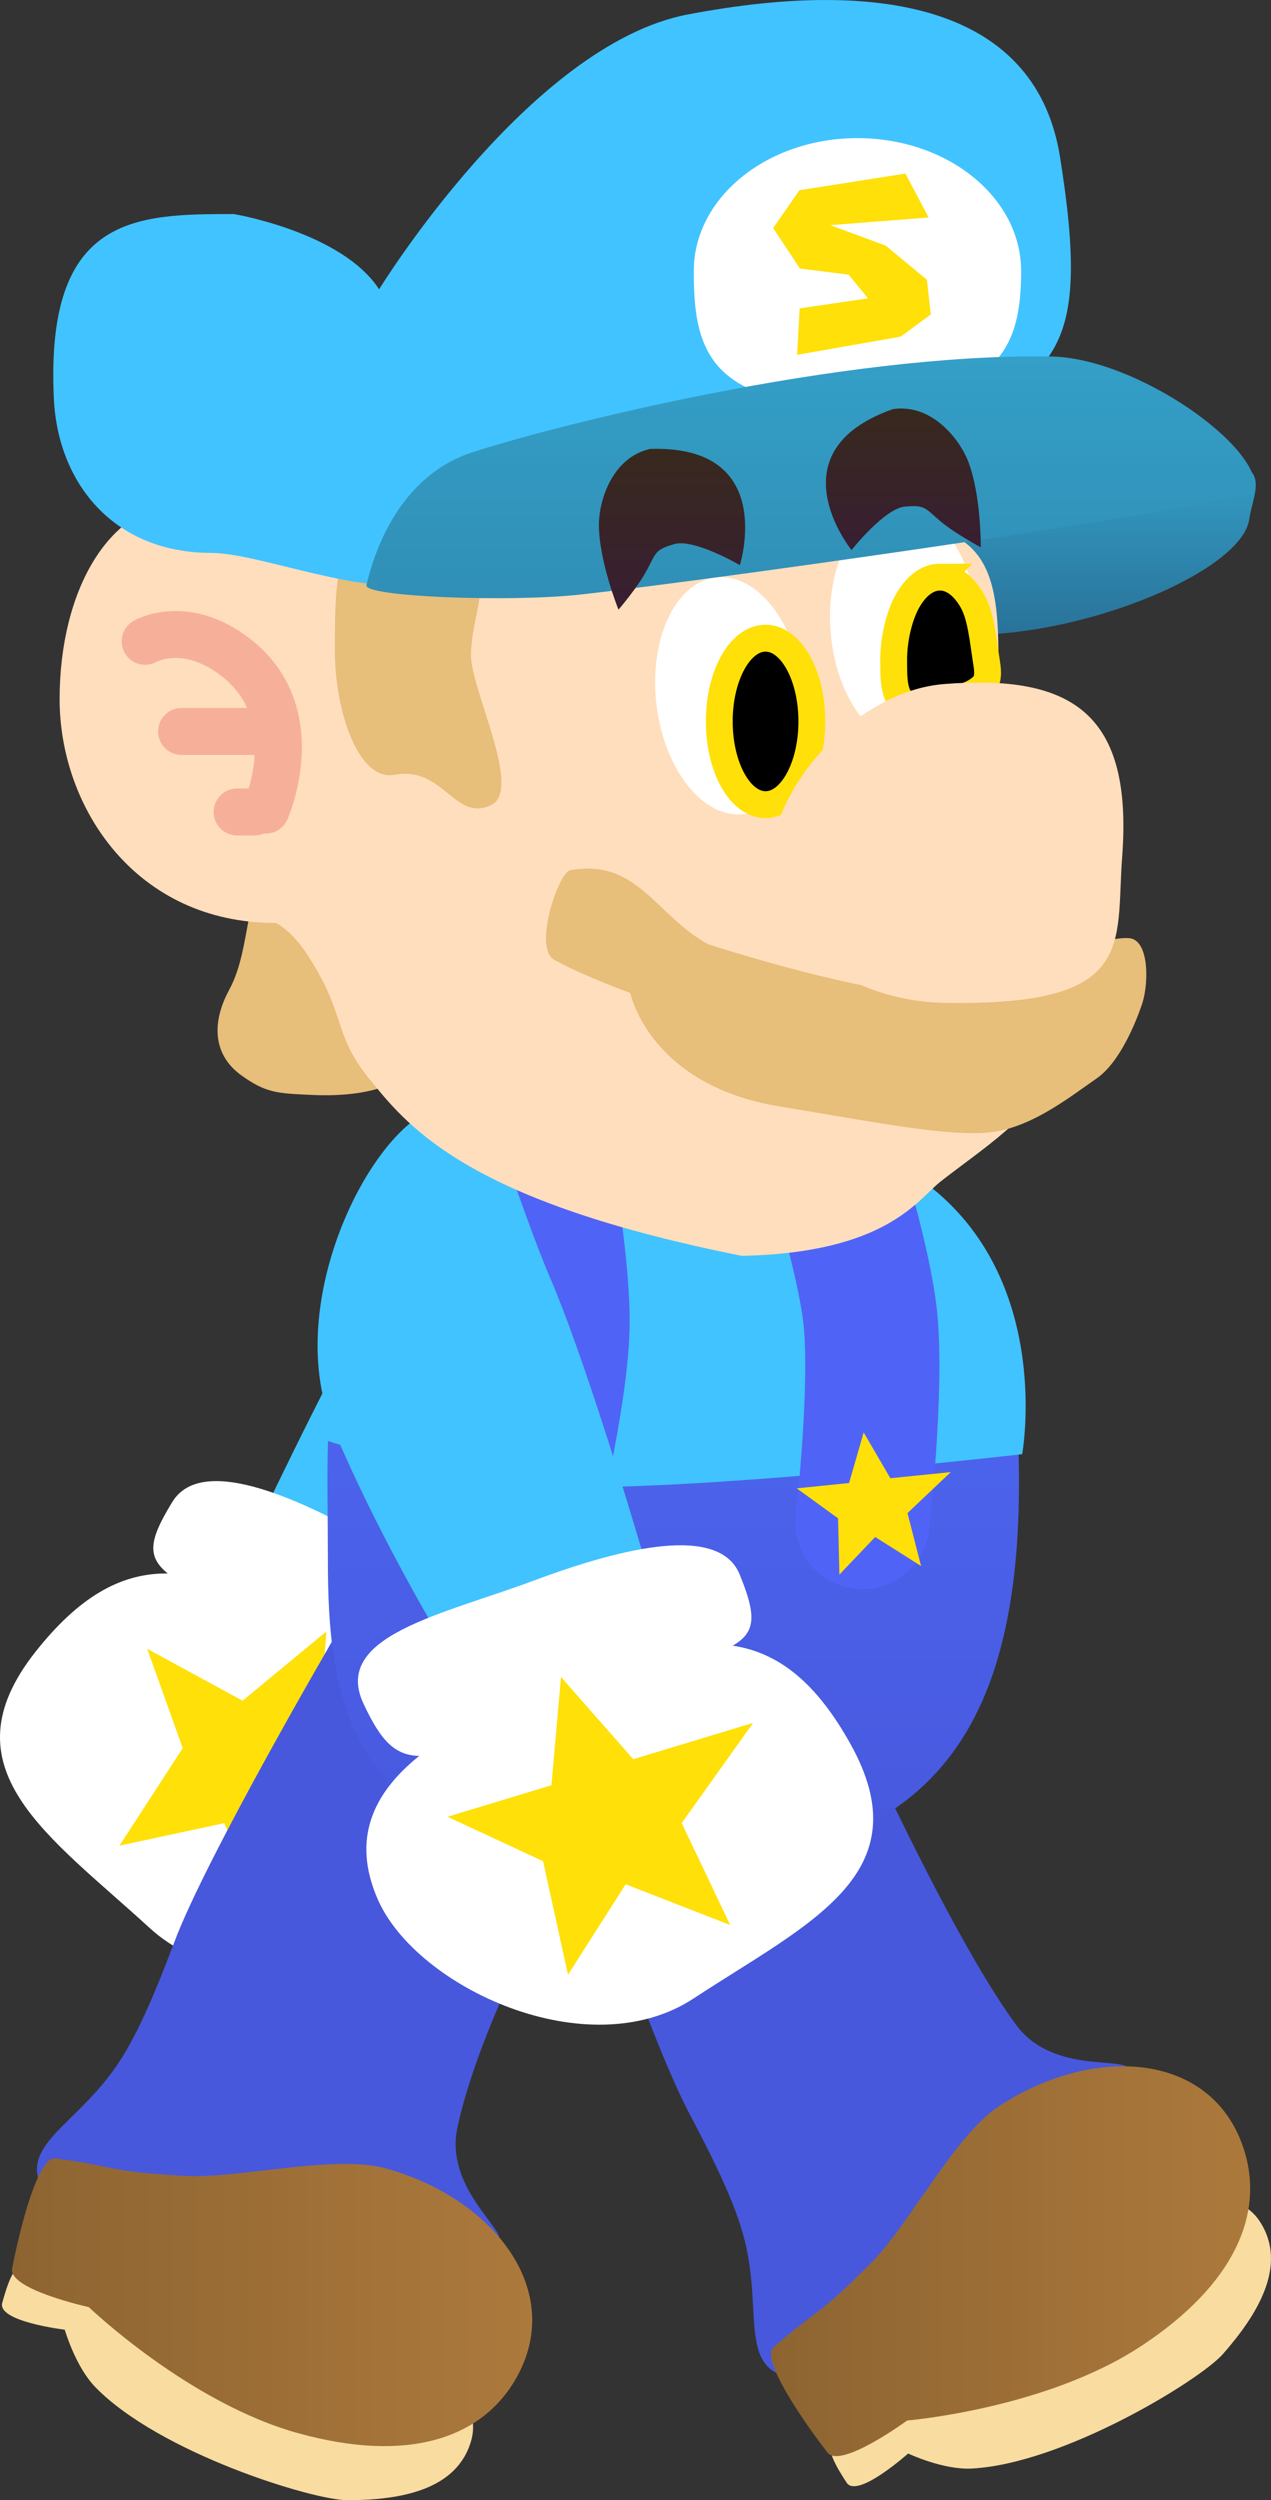<svg version="1.1" xmlns="http://www.w3.org/2000/svg" xmlns:xlink="http://www.w3.org/1999/xlink" width="94.735" height="186.226" viewBox="0,0,94.735,186.226"><rect x="0" y="0" width="94.735" height="186.226" fill="#333333" stroke="none"/><defs><linearGradient x1="252.254" y1="253.589" x2="287.971" y2="253.589" gradientUnits="userSpaceOnUse" id="color-1"><stop offset="0" stop-color="#8d6431"/><stop offset="1" stop-color="#ac793c"/></linearGradient><linearGradient x1="195.683" y1="256.645" x2="234.458" y2="256.645" gradientUnits="userSpaceOnUse" id="color-2"><stop offset="0" stop-color="#8d6431"/><stop offset="1" stop-color="#ac793c"/></linearGradient><linearGradient x1="244.97" y1="170.908" x2="244.97" y2="224.282" gradientUnits="userSpaceOnUse" id="color-3"><stop offset="0" stop-color="#4f6af7"/><stop offset="1" stop-color="#4758dd"/></linearGradient><linearGradient x1="274.946" y1="119.131" x2="274.946" y2="132.454" gradientUnits="userSpaceOnUse" id="color-4"><stop offset="0" stop-color="#349fc7"/><stop offset="1" stop-color="#297299"/></linearGradient><linearGradient x1="255.219" y1="111.708" x2="255.219" y2="129.723" gradientUnits="userSpaceOnUse" id="color-5"><stop offset="0" stop-color="#349fc7"/><stop offset="1" stop-color="#308fb6"/></linearGradient><linearGradient x1="244.879" y1="118.595" x2="244.879" y2="130.576" gradientUnits="userSpaceOnUse" id="color-6"><stop offset="0" stop-color="#38291e"/><stop offset="1" stop-color="#381e32"/></linearGradient><linearGradient x1="262.121" y1="115.592" x2="262.121" y2="126.137" gradientUnits="userSpaceOnUse" id="color-7"><stop offset="0" stop-color="#38291e"/><stop offset="1" stop-color="#381e32"/></linearGradient></defs><g transform="translate(-194.789,-85.165)"><g data-paper-data="{&quot;isPaintingLayer&quot;:true}" fill-rule="nonzero" stroke-linejoin="miter" stroke-miterlimit="10" stroke-dasharray="" stroke-dashoffset="0" style="mix-blend-mode: normal"><g data-paper-data="{&quot;origPos&quot;:null,&quot;origRot&quot;:0}" stroke="none" stroke-linecap="butt"><g data-paper-data="{&quot;origPos&quot;:null,&quot;index&quot;:null,&quot;origRot&quot;:0}" stroke-width="0"><path d="M240.75,169.596c4.495,2.837 3.697,13.395 -1.498,21.626c-5.196,8.231 -11.364,15.28 -11.364,15.28l-13.587,-8.36c0,0 6.55,-13.866 10.729,-20.487c5.196,-8.231 11.226,-10.896 15.721,-8.059z" data-paper-data="{&quot;origRot&quot;:0,&quot;origPos&quot;:null}" fill="#41c3ff"/><g data-paper-data="{&quot;origPos&quot;:null}" fill="#ffffff"><path d="M217.742,206.137c8.161,4.642 18,10.839 12.612,19.141c-3.909,6.022 -17.486,9.837 -24.408,3.494c-7.554,-6.921 -15.397,-11.883 -8.495,-20.595c6.444,-8.134 12.131,-6.682 20.291,-2.04z" data-paper-data="{&quot;origRot&quot;:0,&quot;origPos&quot;:null}"/><path d="M222.719,199.972c6.296,3.592 14.18,6.463 11.039,11.073c-3.514,5.157 -4.968,3.9 -15.112,-2.225c-11.555,-6.977 -14.592,-5.94 -11.015,-11.78c2.088,-3.41 8.792,-0.661 15.088,2.932z" data-paper-data="{&quot;origRot&quot;:0,&quot;origPos&quot;:null}"/></g></g><path d="M203.695,222.636l4.713,-7.263l-2.647,-7.397l7.11,3.866l6.243,-5.156l-0.58,8.132l8.206,4.461l-9.054,1.454l-2.865,7.903l-3.312,-7.676z" data-paper-data="{&quot;origPos&quot;:null,&quot;origRot&quot;:0}" fill="#ffe008" stroke-width="NaN"/></g><g data-paper-data="{&quot;origPos&quot;:null,&quot;origRot&quot;:0}" stroke="none" stroke-width="0" stroke-linecap="butt"><path d="M270.522,235.98c2.71,3.679 8.006,2.345 8.434,3.29c1.73,3.825 1.684,7.349 -2.995,12.749c-5.797,6.69 -11.702,9.884 -20.543,10.32c-6.022,0.297 -3.645,-4.414 -5.114,-10.262c-0.527,-2.098 -1.553,-4.622 -4.103,-9.423c-3.187,-6.003 -9.143,-24.014 -9.143,-24.014c0,0 6.099,-4.071 10.796,-6.049c3.707,-1.561 6.21,-9.018 6.21,-9.018c0,0 10.193,23.902 16.458,32.406z" data-paper-data="{&quot;origPos&quot;:null}" fill="#4758dd"/><path d="M288.683,250.617c2.137,3.261 -0.174,6.971 -2.751,9.897c-1.689,1.917 -11.872,8.174 -18.734,8.52c-2.13,0.107 -4.722,-1.12 -4.722,-1.12c0,0 -3.796,3.396 -4.583,2.17c-0.624,-0.973 -1.728,-2.604 -1.12,-3.721c2.618,-4.805 12.176,-11.062 16.752,-14.062c6.282,-4.117 13.068,-4.872 15.157,-1.684z" data-paper-data="{&quot;origPos&quot;:null}" fill="#f8dca0"/><path d="M287.575,245.488c1.359,4.566 -0.673,9.797 -7.775,14.452c-7.102,4.655 -17.399,5.515 -17.399,5.515c0,0 -4.964,3.641 -5.933,2.39c-2.005,-2.589 -4.974,-7.012 -4.036,-7.835c3.462,-3.038 3.081,-2.05 7.37,-6.386c2.777,-2.808 6.156,-9.422 9.459,-11.587c7.102,-4.655 16.076,-4.067 18.313,3.451z" data-paper-data="{&quot;origPos&quot;:null}" fill="url(#color-1)"/></g><g data-paper-data="{&quot;origPos&quot;:null,&quot;origRot&quot;:0}" stroke="none" stroke-width="0" stroke-linecap="butt"><path d="M228.889,243.607c-0.967,4.466 3.536,7.556 3.11,8.502c-1.725,3.827 -4.398,6.123 -11.544,6.185c-8.852,0.077 -15.153,-2.241 -21.327,-8.584c-4.205,-4.32 0.901,-5.653 4.315,-10.622c1.225,-1.783 2.439,-4.222 4.355,-9.309c2.395,-6.361 11.965,-22.74 11.965,-22.74c0,0 7.087,1.882 11.677,4.098c3.623,1.748 9.103,7.023 9.103,7.023c0,0 -9.419,15.124 -11.654,25.447z" data-paper-data="{&quot;origPos&quot;:null}" fill="#4758dd"/><path d="M229.921,266.909c-1.032,3.759 -5.344,4.48 -9.243,4.482c-2.555,0.001 -13.983,-3.499 -18.78,-8.417c-1.489,-1.527 -2.283,-4.283 -2.283,-4.283c0,0 -5.058,-0.601 -4.658,-2.002c0.317,-1.112 0.811,-3.019 2.05,-3.301c5.335,-1.214 16.35,1.817 21.627,3.266c7.243,1.989 12.297,6.58 11.288,10.255z" data-paper-data="{&quot;origPos&quot;:null}" fill="#f8dca0"/><path d="M233.035,262.686c-2.526,4.039 -7.794,5.975 -15.982,3.726c-8.188,-2.248 -15.644,-9.403 -15.644,-9.403c0,0 -6.014,-1.316 -5.716,-2.87c0.616,-3.216 1.97,-8.368 3.207,-8.209c4.569,0.588 3.575,0.955 9.664,1.305c3.943,0.226 11.139,-1.614 14.947,-0.568c8.188,2.248 13.683,9.369 9.523,16.018z" data-paper-data="{&quot;origPos&quot;:null}" fill="url(#color-2)"/></g><g data-paper-data="{&quot;origPos&quot;:null}"><path d="M270.728,194.078c0.392,21.174 -7.362,30.413 -28.3,30.2c-21.936,-0.223 -23.2,-12.788 -23.2,-22.95c0,-11.024 -0.931,-20.05 7.571,-27.066c6.335,-5.228 13.215,-2.784 21.429,-2.784c15.188,0 22.116,1.845 22.5,22.6z" data-paper-data="{&quot;origPos&quot;:null}" fill="url(#color-3)" stroke="none" stroke-width="0" stroke-linecap="butt"/><path d="M270.978,193.478c0,0 -17.244,2 -29.4,2.4c-11.15,0.367 -22.4,-3.4 -22.4,-3.4c0,0 -0.986,-13.796 6.985,-19.16c5.215,-3.51 11.08,-4.659 18.615,-4.84c7.535,-0.181 15.729,2.139 19.522,5.212c8.96,7.259 6.678,19.788 6.678,19.788z" data-paper-data="{&quot;origPos&quot;:null}" fill="#41c3ff" stroke="none" stroke-width="0" stroke-linecap="butt"/><path d="M257.085,172.37c0,0 2.14,6.84 2.572,10.953c0.555,5.283 -0.58,15.208 -0.58,15.208" data-paper-data="{&quot;origPos&quot;:null,&quot;origRot&quot;:0}" fill="none" stroke="#5063f7" stroke-width="10" stroke-linecap="round"/><path d="M235.578,172.878c0,0 1.24,7.059 1.137,11.193c-0.132,5.31 -2.537,15.007 -2.537,15.007" data-paper-data="{&quot;origPos&quot;:null}" fill="none" stroke="#5063f7" stroke-width="10" stroke-linecap="round"/><path d="M231.961,202.692l0.479,-4.165l-2.742,-2.638l3.917,0.144l1.596,-3.582l1.501,3.652l4.52,0.166l-3.613,2.582l0.461,4.045l-3.091,-2.615z" data-paper-data="{&quot;origPos&quot;:null,&quot;origRot&quot;:0}" fill="#ffe008" stroke="none" stroke-width="NaN" stroke-linecap="butt"/><path d="M257.354,202.45l-0.099,-4.192l-3.079,-2.235l3.899,-0.396l1.089,-3.767l1.989,3.411l4.5,-0.457l-3.224,3.054l1.013,3.943l-3.421,-2.165z" data-paper-data="{&quot;origPos&quot;:null,&quot;origRot&quot;:0}" fill="#ffe008" stroke="none" stroke-width="NaN" stroke-linecap="butt"/></g><g data-paper-data="{&quot;origPos&quot;:null,&quot;origRot&quot;:0}" stroke="none" stroke-linecap="butt"><g data-paper-data="{&quot;origPos&quot;:null}" stroke-width="0"><path d="M235.86,180.505c3.061,7.206 7.298,21.944 7.298,21.944l-14.754,6.069c0,0 -4.956,-7.948 -8.761,-16.907c-3.806,-8.959 2.373,-21.681 7.265,-23.76c4.893,-2.078 5.146,3.695 8.952,12.654z" data-paper-data="{&quot;origRot&quot;:0,&quot;origPos&quot;:null}" fill="#41c3ff"/><g data-paper-data="{&quot;origPos&quot;:null}" fill="#ffffff"><path d="M258.177,215.06c5.412,9.707 -3.126,13.344 -11.694,18.962c-7.851,5.148 -20.64,-0.798 -23.53,-7.37c-3.984,-9.059 6.723,-13.595 15.524,-16.866c8.801,-3.271 14.647,-3.791 19.7,5.273z" data-paper-data="{&quot;origRot&quot;:0,&quot;origPos&quot;:null}"/><path d="M249.918,202.433c2.592,6.339 -0.238,4.827 -12.764,9.857c-10.996,4.416 -12.633,5.423 -15.273,-0.232c-2.36,-5.055 5.883,-6.622 12.674,-9.156c6.791,-2.534 13.85,-4.171 15.363,-0.47z" data-paper-data="{&quot;origRot&quot;:0,&quot;origPos&quot;:null}"/></g></g><path d="M237.126,232.253l-1.859,-8.456l-7.124,-3.312l7.746,-2.345l0.716,-8.066l5.381,6.125l8.939,-2.707l-5.325,7.465l3.613,7.591l-7.79,-3.034z" data-paper-data="{&quot;origPos&quot;:null,&quot;origRot&quot;:0}" fill="#ffe008" stroke-width="NaN"/></g><g data-paper-data="{&quot;origPos&quot;:null}"><path d="M287.9,123.854c-0.568,3.793 -11.89,8.6 -20.8,8.6c-7.18,0 -5.4,-6.755 -5.4,-10.4c0,-3.645 14.07,-2.85 21.25,-2.85c7.18,0 5.318,2.195 4.95,4.65z" data-paper-data="{&quot;origPos&quot;:null}" fill="url(#color-4)" stroke="none" stroke-width="0" stroke-linecap="butt"/><path d="M212.743,165.236c-1.883,-1.368 -2.342,-3.637 -0.855,-6.376c1.726,-3.177 1.081,-8.218 2.964,-6.85c0,0 7.233,1.022 7.791,3.915c0,0 3.051,8.357 1.801,9.693c0,0 -1.782,1.322 -6.427,1.102c-2.517,-0.119 -3.391,-0.117 -5.274,-1.485z" data-paper-data="{&quot;origRot&quot;:0,&quot;origPos&quot;:null}" fill="#e7be7a" stroke="none" stroke-width="0" stroke-linecap="butt"/><path d="M219.483,126.137c4.314,1.007 37.243,-2.168 43.037,-1.846c8.572,0.476 6.202,8.214 6.807,16.777c0.696,9.846 7.563,14.33 4.114,23.579c-1.33,3.566 -5.571,6.182 -8.561,8.537c-1.696,1.336 -4.012,5.301 -14.801,5.522c-18.916,-3.77 -24.183,-8.724 -27.361,-12.697c-3.287,-3.792 -1.917,-5.032 -5.092,-9.839c-0.973,-1.474 -2.127,-2.26 -2.322,-2.26c-10.37,0 -16.071,-8.566 -16.071,-16.667c0,-8.1 3.701,-14.667 9.5,-14.667c5.799,0 9.25,3.209 10.75,3.56z" data-paper-data="{&quot;origPos&quot;:null}" fill="#ffdebd" stroke="none" stroke-width="0" stroke-linecap="butt"/><path d="M267.666,131.344c0.352,4.889 -1.818,9.029 -4.848,9.247c-3.03,0.218 -5.771,-3.568 -6.124,-8.457c-0.352,-4.889 1.818,-9.029 4.848,-9.247c3.03,-0.218 5.771,3.568 6.124,8.457z" data-paper-data="{&quot;origPos&quot;:null,&quot;origRot&quot;:0}" fill="#ffffff" stroke="none" stroke-width="0" stroke-linecap="butt"/><path d="M229.893,133.961c0,2.608 3.858,10.024 1.512,11.164c-2.729,1.327 -3.544,-2.934 -7.198,-2.25c-2.714,0.508 -4.457,-4.782 -4.457,-9.2c0,-4.418 -0.017,-8.698 2.743,-8.8c11.619,-0.429 7.4,4.667 7.4,9.086z" data-paper-data="{&quot;origPos&quot;:null}" fill="#e7be7a" stroke="none" stroke-width="0" stroke-linecap="butt"/><path d="M254.643,136.348c0.571,4.868 -1.412,9.101 -4.429,9.455c-3.017,0.354 -5.925,-3.306 -6.496,-8.174c-0.571,-4.868 1.412,-9.101 4.429,-9.455c3.017,-0.354 5.925,3.306 6.496,8.174z" data-paper-data="{&quot;origPos&quot;:null,&quot;origRot&quot;:0}" fill="#ffffff" stroke="none" stroke-width="0" stroke-linecap="butt"/><path d="M251.85,132.7c0.952,0 1.814,0.695 2.439,1.817c0.624,1.122 1.011,2.672 1.011,4.383c0,1.711 -0.387,3.261 -1.011,4.383c-0.625,1.122 -1.487,1.817 -2.439,1.817c-0.952,0 -1.814,-0.695 -2.439,-1.817c-0.624,-1.122 -1.011,-2.672 -1.011,-4.383c0,-1.711 0.387,-3.261 1.011,-4.383c0.625,-1.122 1.487,-1.817 2.439,-1.817z" data-paper-data="{&quot;origPos&quot;:null}" id="ID0.2989244391210377" fill="#000000" stroke="#ffe008" stroke-width="2" stroke-linecap="butt"/><path d="M264.85,128.15c0.952,0 1.814,0.695 2.439,1.817c0.624,1.122 0.775,2.904 1.011,4.383c0.083,0.539 0.233,1.323 -0.15,1.8c-0.483,0.577 -1.281,0.853 -2,1.1c-1.256,0.26 -2.748,1.037 -3.85,0.4c-0.966,-0.58 -0.89,-2.138 -0.9,-3.3c-0.013,-1.501 0.387,-3.261 1.011,-4.383c0.625,-1.122 1.487,-1.817 2.439,-1.817z" data-paper-data="{&quot;origPos&quot;:null}" id="ID0.2989244391210377" fill="#000000" stroke="#ffe008" stroke-width="2" stroke-linecap="round"/><path d="M273.793,96.829c2.396,14.945 -0.492,15.794 -8.522,20.579c-11.7,6.971 -27.004,5.56 -39.501,10.973c-3.281,1.421 -11.645,-2.032 -15.221,-2.032c-7.314,0 -11.441,-5.227 -11.743,-11.453c-0.667,-13.733 6.096,-13.787 13.41,-13.787c0,0 8.049,1.334 10.83,5.605c0,0 11.198,-18.219 23.002,-20.47c15.195,-2.897 26.024,-0.147 27.745,10.585z" data-paper-data="{&quot;origPos&quot;:null}" fill="#41c3ff" stroke="none" stroke-width="0" stroke-linecap="butt"/><path d="M270.9,105.354c0,5.468 -1.463,9.581 -12.2,9.9c-11.335,0.337 -12.2,-4.432 -12.2,-9.9c0,-5.468 5.462,-9.9 12.2,-9.9c6.738,0 12.2,4.432 12.2,9.9z" data-paper-data="{&quot;origPos&quot;:null}" fill="#ffffff" stroke="none" stroke-width="0" stroke-linecap="butt"/><path d="M288.3,121.754c-0.2,0.858 -39.343,6.5 -50.3,7.7c-5.325,0.583 -16.1,0.158 -15.9,-0.7c0.739,-3.174 2.805,-8.245 7.9,-9.9c6.157,-2 27.295,-7.38 43.102,-7.138c6.462,0.099 15.937,6.865 15.198,10.038z" data-paper-data="{&quot;origPos&quot;:null}" fill="url(#color-5)" stroke="none" stroke-width="0" stroke-linecap="butt"/><path d="M254.203,111.594l0.188,-3.459l5.097,-0.745l-1.451,-1.77l-3.626,-0.454l-1.993,-3.014l1.956,-2.819l7.9,-1.24l1.733,3.271l-7.325,0.572l4.132,1.53l3.064,2.539l0.289,2.587l-2.249,1.648z" data-paper-data="{&quot;origPos&quot;:null,&quot;origRot&quot;:0}" fill="#ffe008" stroke="none" stroke-width="0" stroke-linecap="butt"/><path d="M268.23,169.54c-3.217,0.202 -7.846,-0.725 -15.349,-1.964c-9.728,-1.606 -11.109,-8.446 -11.109,-8.446c0,0 -3.646,-1.332 -5.675,-2.475c-1.588,-0.894 0.326,-6.499 1.18,-6.663c4.974,-0.951 6.456,3.432 10.278,5.496c0,0 12.782,4.208 18.753,3.867c0,0 9.639,-4.511 12.626,-4.313c1.482,0.098 1.491,3.203 1.024,4.771c0,0 -1.296,4.2 -3.421,5.672c-2.125,1.472 -5.09,3.852 -8.307,4.054z" data-paper-data="{&quot;origPos&quot;:null}" fill="#e7be7a" stroke="none" stroke-width="0" stroke-linecap="butt"/><path d="M278.43,148.989c-0.5,6.618 1.127,11.125 -13.25,10.875c-6.626,-0.115 -13,-4.257 -13,-10.125c0,-5.868 6.393,-13.11 13,-13.625c9.627,-0.75 14.05,2.287 13.25,12.875z" data-paper-data="{&quot;origPos&quot;:null}" fill="#ffdebd" stroke="none" stroke-width="0" stroke-linecap="butt"/><g data-paper-data="{&quot;origPos&quot;:null}" fill="none" stroke="#f6b09a" stroke-width="3.5" stroke-linecap="round"><path d="M205.607,132.932c0,0 2.963,-1.73 6.755,1.199c5.438,4.201 2.245,11.372 2.245,11.372" data-paper-data="{&quot;origPos&quot;:null}"/><path d="M214.321,139.646h-6" data-paper-data="{&quot;origPos&quot;:null}"/><path d="M212.464,145.646h1.286" data-paper-data="{&quot;origPos&quot;:null}"/></g><path d="M245.013,125.701c-1.376,0.41 -1.311,0.605 -1.978,1.875c-0.689,1.311 -2.147,3 -2.147,3c0,0 -1.458,-3.627 -1.458,-6.319c0,-1.828 0.993,-5.014 3.811,-5.653c9.531,-0.321 6.694,8.651 6.694,8.651c0,0 -3.477,-2.023 -4.922,-1.553z" data-paper-data="{&quot;origPos&quot;:null}" fill="url(#color-6)" stroke="none" stroke-width="0" stroke-linecap="butt"/><path d="M262.273,122.895c-1.516,0.089 -4.016,3.241 -4.016,3.241c0,0 -5.915,-7.319 3.077,-10.497c2.857,-0.433 4.944,2.171 5.611,3.874c0.982,2.507 0.948,6.416 0.948,6.416c0,0 -1.973,-1.04 -3.093,-2.01c-1.085,-0.94 -1.096,-1.144 -2.526,-1.025z" data-paper-data="{&quot;origPos&quot;:null,&quot;index&quot;:null,&quot;origRot&quot;:0}" fill="url(#color-7)" stroke="none" stroke-width="0" stroke-linecap="butt"/></g></g></g></svg>